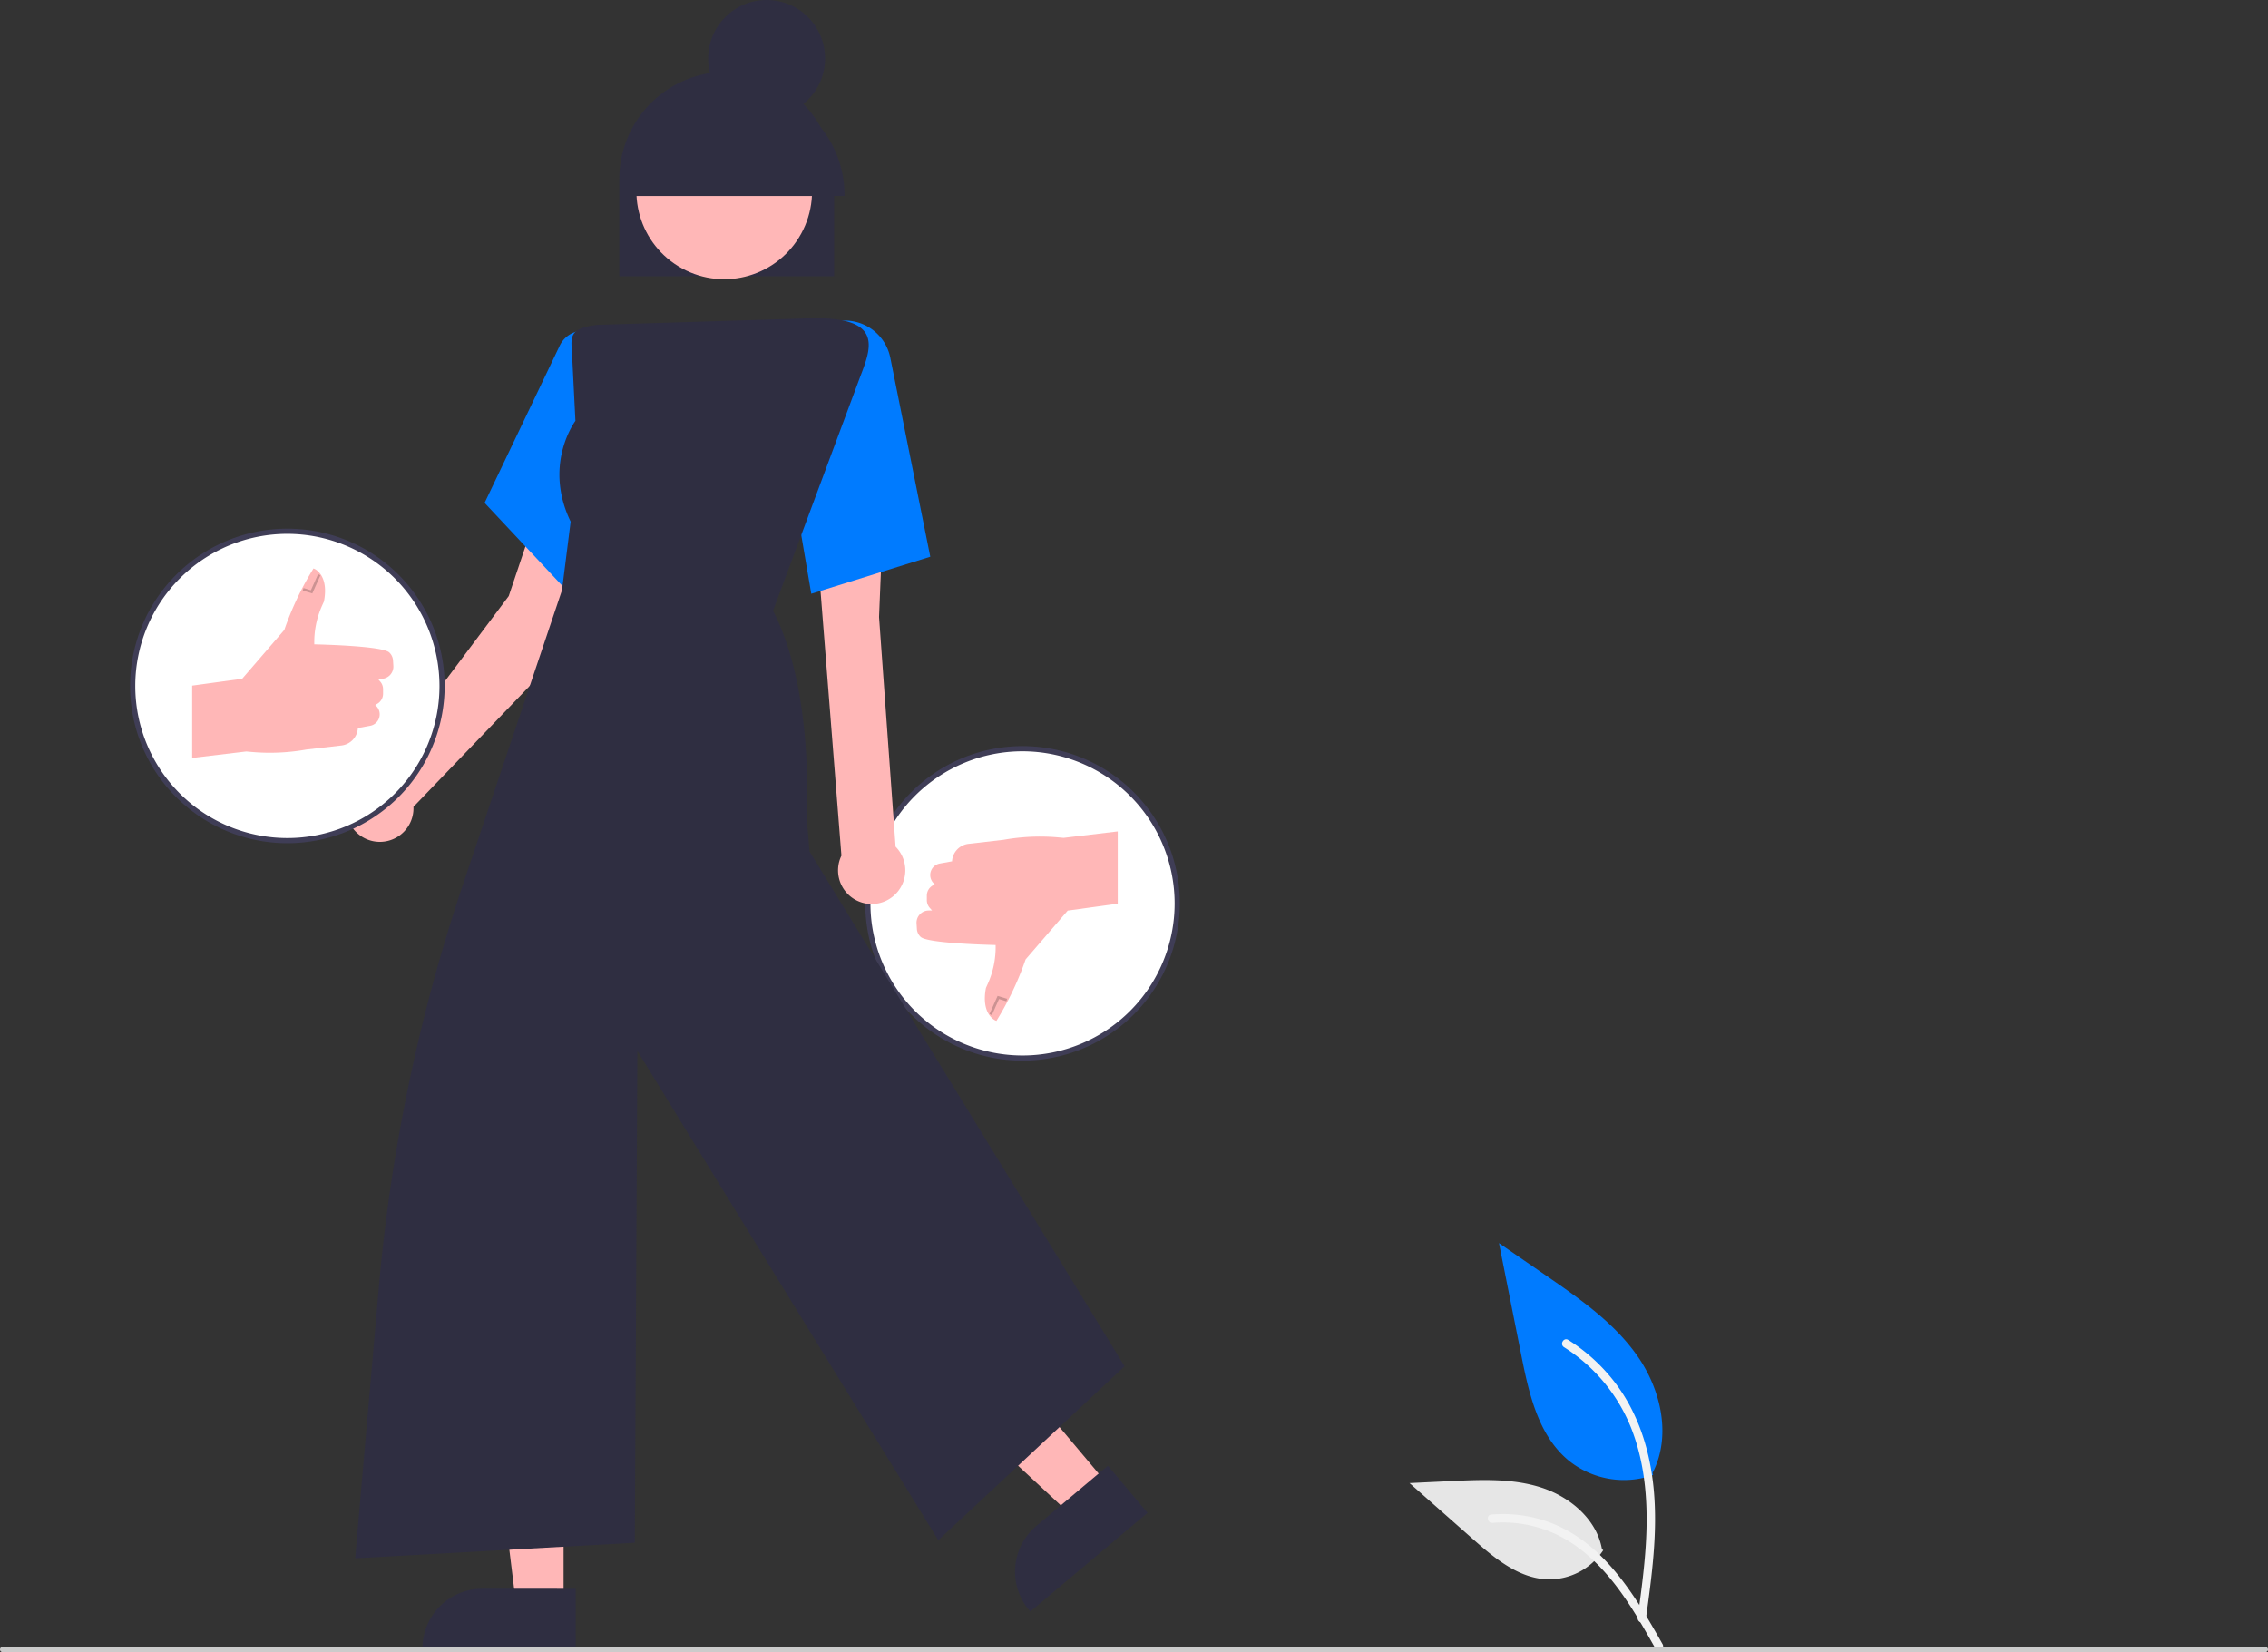 <svg xmlns="http://www.w3.org/2000/svg" data-name="Layer 1" width="876.161" height="638.233" viewBox="0 0 876.161 638.233" xmlns:xlink="http://www.w3.org/1999/xlink"><rect x="0" y="0" width="876.161" height="638.233" fill="#333333" stroke="none"/><path id="b1d22f69-f76d-408f-9148-ee919735497c-133" data-name="Path 438" d="M800.54,700.72a33.999,33.999,0,0,1-32.831-5.783c-11.499-9.652-15.105-25.548-18.038-40.271l-8.677-43.549L759.16,623.625c13.064,8.995,26.422,18.279,35.467,31.308s12.991,30.815,5.726,44.913" transform="translate(-161.919 -130.883)" fill="#007bff"/><path id="ade901b1-ea7b-4353-b3ad-0db3208b227f-134" data-name="Path 439" d="M797.735,756.476c2.286-16.657,4.639-33.53,3.031-50.366-1.425-14.952-5.987-29.554-15.274-41.531a69.088,69.088,0,0,0-17.726-16.063c-1.772-1.118-3.404,1.69-1.639,2.804a65.681,65.681,0,0,1,25.981,31.347c5.656,14.386,6.565,30.069,5.59,45.352-.589,9.242-1.84,18.423-3.097,27.593a1.682,1.682,0,0,0,1.135,1.997,1.634,1.634,0,0,0,1.997-1.134Z" transform="translate(-161.919 -130.883)" fill="#f2f2f2"/><path id="b15deb1b-9611-49d7-aeea-2d3d35262ea7-135" data-name="Path 442" d="M781.278,729.748a25.028,25.028,0,0,1-21.807,11.259c-11.042-.524-20.244-8.227-28.527-15.543L706.44,703.828l16.217-.776c11.662-.559,23.626-1.083,34.734,2.518s21.352,12.252,23.383,23.75" transform="translate(-161.919 -130.883)" fill="#e6e6e6"/><path id="e75b09f7-43e2-4148-8f0b-911a9c6242e1-136" data-name="Path 443" d="M804.198,766.052c-11.007-19.476-23.774-41.122-46.588-48.041a51.987,51.987,0,0,0-19.594-2.023c-2.081.18-1.561,3.386.515,3.208a48.297,48.297,0,0,1,31.271,8.273c8.817,6.002,15.683,14.346,21.493,23.194,3.559,5.42,6.748,11.07,9.936,16.713C802.249,769.178,805.228,767.876,804.198,766.052Z" transform="translate(-161.919 -130.883)" fill="#f2f2f2"/><circle cx="395.02" cy="348.993" r="59.76" fill="#fff"/><path d="M556.939,540.636a60.76,60.76,0,1,1,60.76-60.76A60.829,60.829,0,0,1,556.939,540.636Zm0-119.52a58.76,58.76,0,1,0,58.76,58.76A58.826,58.826,0,0,0,556.939,421.117Z" transform="translate(-161.919 -130.883)" fill="#3f3d56"/><path d="M546.855,525.267l-.399-.171c-.229-.098-5.584-2.518-3.66-12.522l.035-.11.713-1.591a34.589,34.589,0,0,0,2.999-14.92c-4.305-.1-26.37-.726-28.953-3.124a4.576,4.576,0,0,1-1.46-3.081l-.132-2.104a4.728,4.728,0,0,1,4.719-5.023h1.271l-.899-1.028a4.509,4.509,0,0,1-1.117-2.972v-1.741a4.515,4.515,0,0,1,2.322-3.945l.722-.401-.415-.416a4.513,4.513,0,0,1,2.384-7.632l4.724-.859a7.214,7.214,0,0,1,6.377-6.749l13.503-1.557a80.344,80.344,0,0,1,21.171-.937l2.068.183,20.892-2.492v27.929l-19.32,2.652-16.271,18.859a118.458,118.458,0,0,1-10.692,22.795Z" transform="translate(-161.919 -130.883)" fill="#ffb7b7"/><polygon points="383.165 392.158 382.252 391.749 385.392 384.729 389.071 385.863 388.777 386.818 385.944 385.946 383.165 392.158" opacity="0.2"/><path d="M507.902,457.98l-6.396-88.743,1.217-29.619-24.931,5.547,9.183,116.283a12.994,12.994,0,1,0,20.927-3.467Z" transform="translate(-161.919 -130.883)" fill="#ffb7b7"/><path d="M385.308,376.35l-1.585-29.734-16-13-9.269,27.534-51.843,69.143a12.993,12.993,0,1,0,15.049,12.823c0-.175-.019-.345-.026-.518Z" transform="translate(-161.919 -130.883)" fill="#ffb7b7"/><path d="M388.177,366.832l-39.052-41.681,28.997-60.671a10.222,10.222,0,0,1,5.971-5.323,10.065,10.065,0,0,1,7.856.564l.285.145Z" transform="translate(-161.919 -130.883)" fill="#007bff"/><path d="M475.325,360.264l-6.937-40.668.026-.103,16.4-64.47,1.537-.179a17.904,17.904,0,0,1,19.496,14.174l15.454,76.941Z" transform="translate(-161.919 -130.883)" fill="#007bff"/><path d="M484.159,237.617h-83v-37.5a41.5,41.5,0,0,1,83,0Z" transform="translate(-161.919 -130.883)" fill="#2f2e41"/><polygon points="428.274 573.838 414.227 585.661 361.942 537.106 382.674 519.657 428.274 573.838" fill="#ffb7b7"/><path d="M605.236,715.322l-45.293,38.121-.482-.573a23.044,23.044,0,0,1,2.791-32.467l.001-.001,27.663-23.283Z" transform="translate(-161.919 -130.883)" fill="#2f2e41"/><polygon points="217.724 619.763 199.365 619.762 190.63 548.945 217.728 548.946 217.724 619.763" fill="#ffb7b7"/><path d="M384.326,768.443l-59.2-.002v-.749a23.044,23.044,0,0,1,23.042-23.042h.001l36.157.001Z" transform="translate(-161.919 -130.883)" fill="#2f2e41"/><path d="M299.123,732.872l9.139-104.606a671.998,671.998,0,0,1,32.495-155.628l38.27-113.749,3.342-26.49c-10.183-21.116.603-37.198,1.845-38.934L382.886,267.15c-.026-.518-.063-1.018-.098-1.5-.38-5.17-.104-8.149,9.985-9.266l83.709-2.581c10.592-.044,17.014,1.717,19.623,5.472,3.001,4.321.62,10.583-1.683,16.639-.239.63-.479,1.26-.713,1.89l-33.157,89.028c16.045,31.019,12.953,78.458,12.919,78.935l1.176,14.03L596.362,658.704l-71.965,67.198-.32-.521L408.15,536.87l-.996,190-.47.026Z" transform="translate(-161.919 -130.883)" fill="#2f2e41"/><circle cx="441.703" cy="204.822" r="33.921" transform="translate(-111.806 363.268) rotate(-61.337)" fill="#ffb7b7"/><circle cx="296.16" cy="22.58" r="22.58" fill="#2f2e41"/><path d="M488.159,206.617h-83v-.5a41.5,41.5,0,0,1,83,0Z" transform="translate(-161.919 -130.883)" fill="#2f2e41"/><circle cx="111.02" cy="264.993" r="59.76" fill="#fff"/><path d="M272.939,456.636a60.76,60.76,0,1,1,60.76-60.76A60.829,60.829,0,0,1,272.939,456.636Zm0-119.52a58.76,58.76,0,1,0,58.76,58.76A58.826,58.826,0,0,0,272.939,337.117Z" transform="translate(-161.919 -130.883)" fill="#3f3d56"/><path d="M236.159,423.68V395.751l19.32-2.652,16.271-18.86a118.472,118.472,0,0,1,10.692-22.795l.581-.958.399.171c.229.098,5.584,2.518,3.66,12.522l-.035.11-.713,1.591a34.583,34.583,0,0,0-2.998,14.92c4.305.1,26.37.726,28.953,3.125a4.575,4.575,0,0,1,1.46,3.081l.132,2.104a4.728,4.728,0,0,1-4.719,5.023h-1.27l.899,1.028a4.513,4.513,0,0,1,1.117,2.972v1.741a4.517,4.517,0,0,1-2.322,3.946l-.722.401.415.415a4.514,4.514,0,0,1-2.384,7.633l-4.724.859a7.214,7.214,0,0,1-6.377,6.749l-13.503,1.557a80.282,80.282,0,0,1-21.171.937l-2.068-.183Z" transform="translate(-161.919 -130.883)" fill="#ffb7b7"/><polygon points="120.647 229.257 116.968 228.124 117.262 227.168 120.095 228.041 122.875 221.829 123.788 222.237 120.647 229.257" opacity="0.2"/><path d="M1037.081,769.117H162.919a1,1,0,1,1,0-2h874.161a1,1,0,0,1,0,2Z" transform="translate(-161.919 -130.883)" fill="#cbcbcb"/></svg>